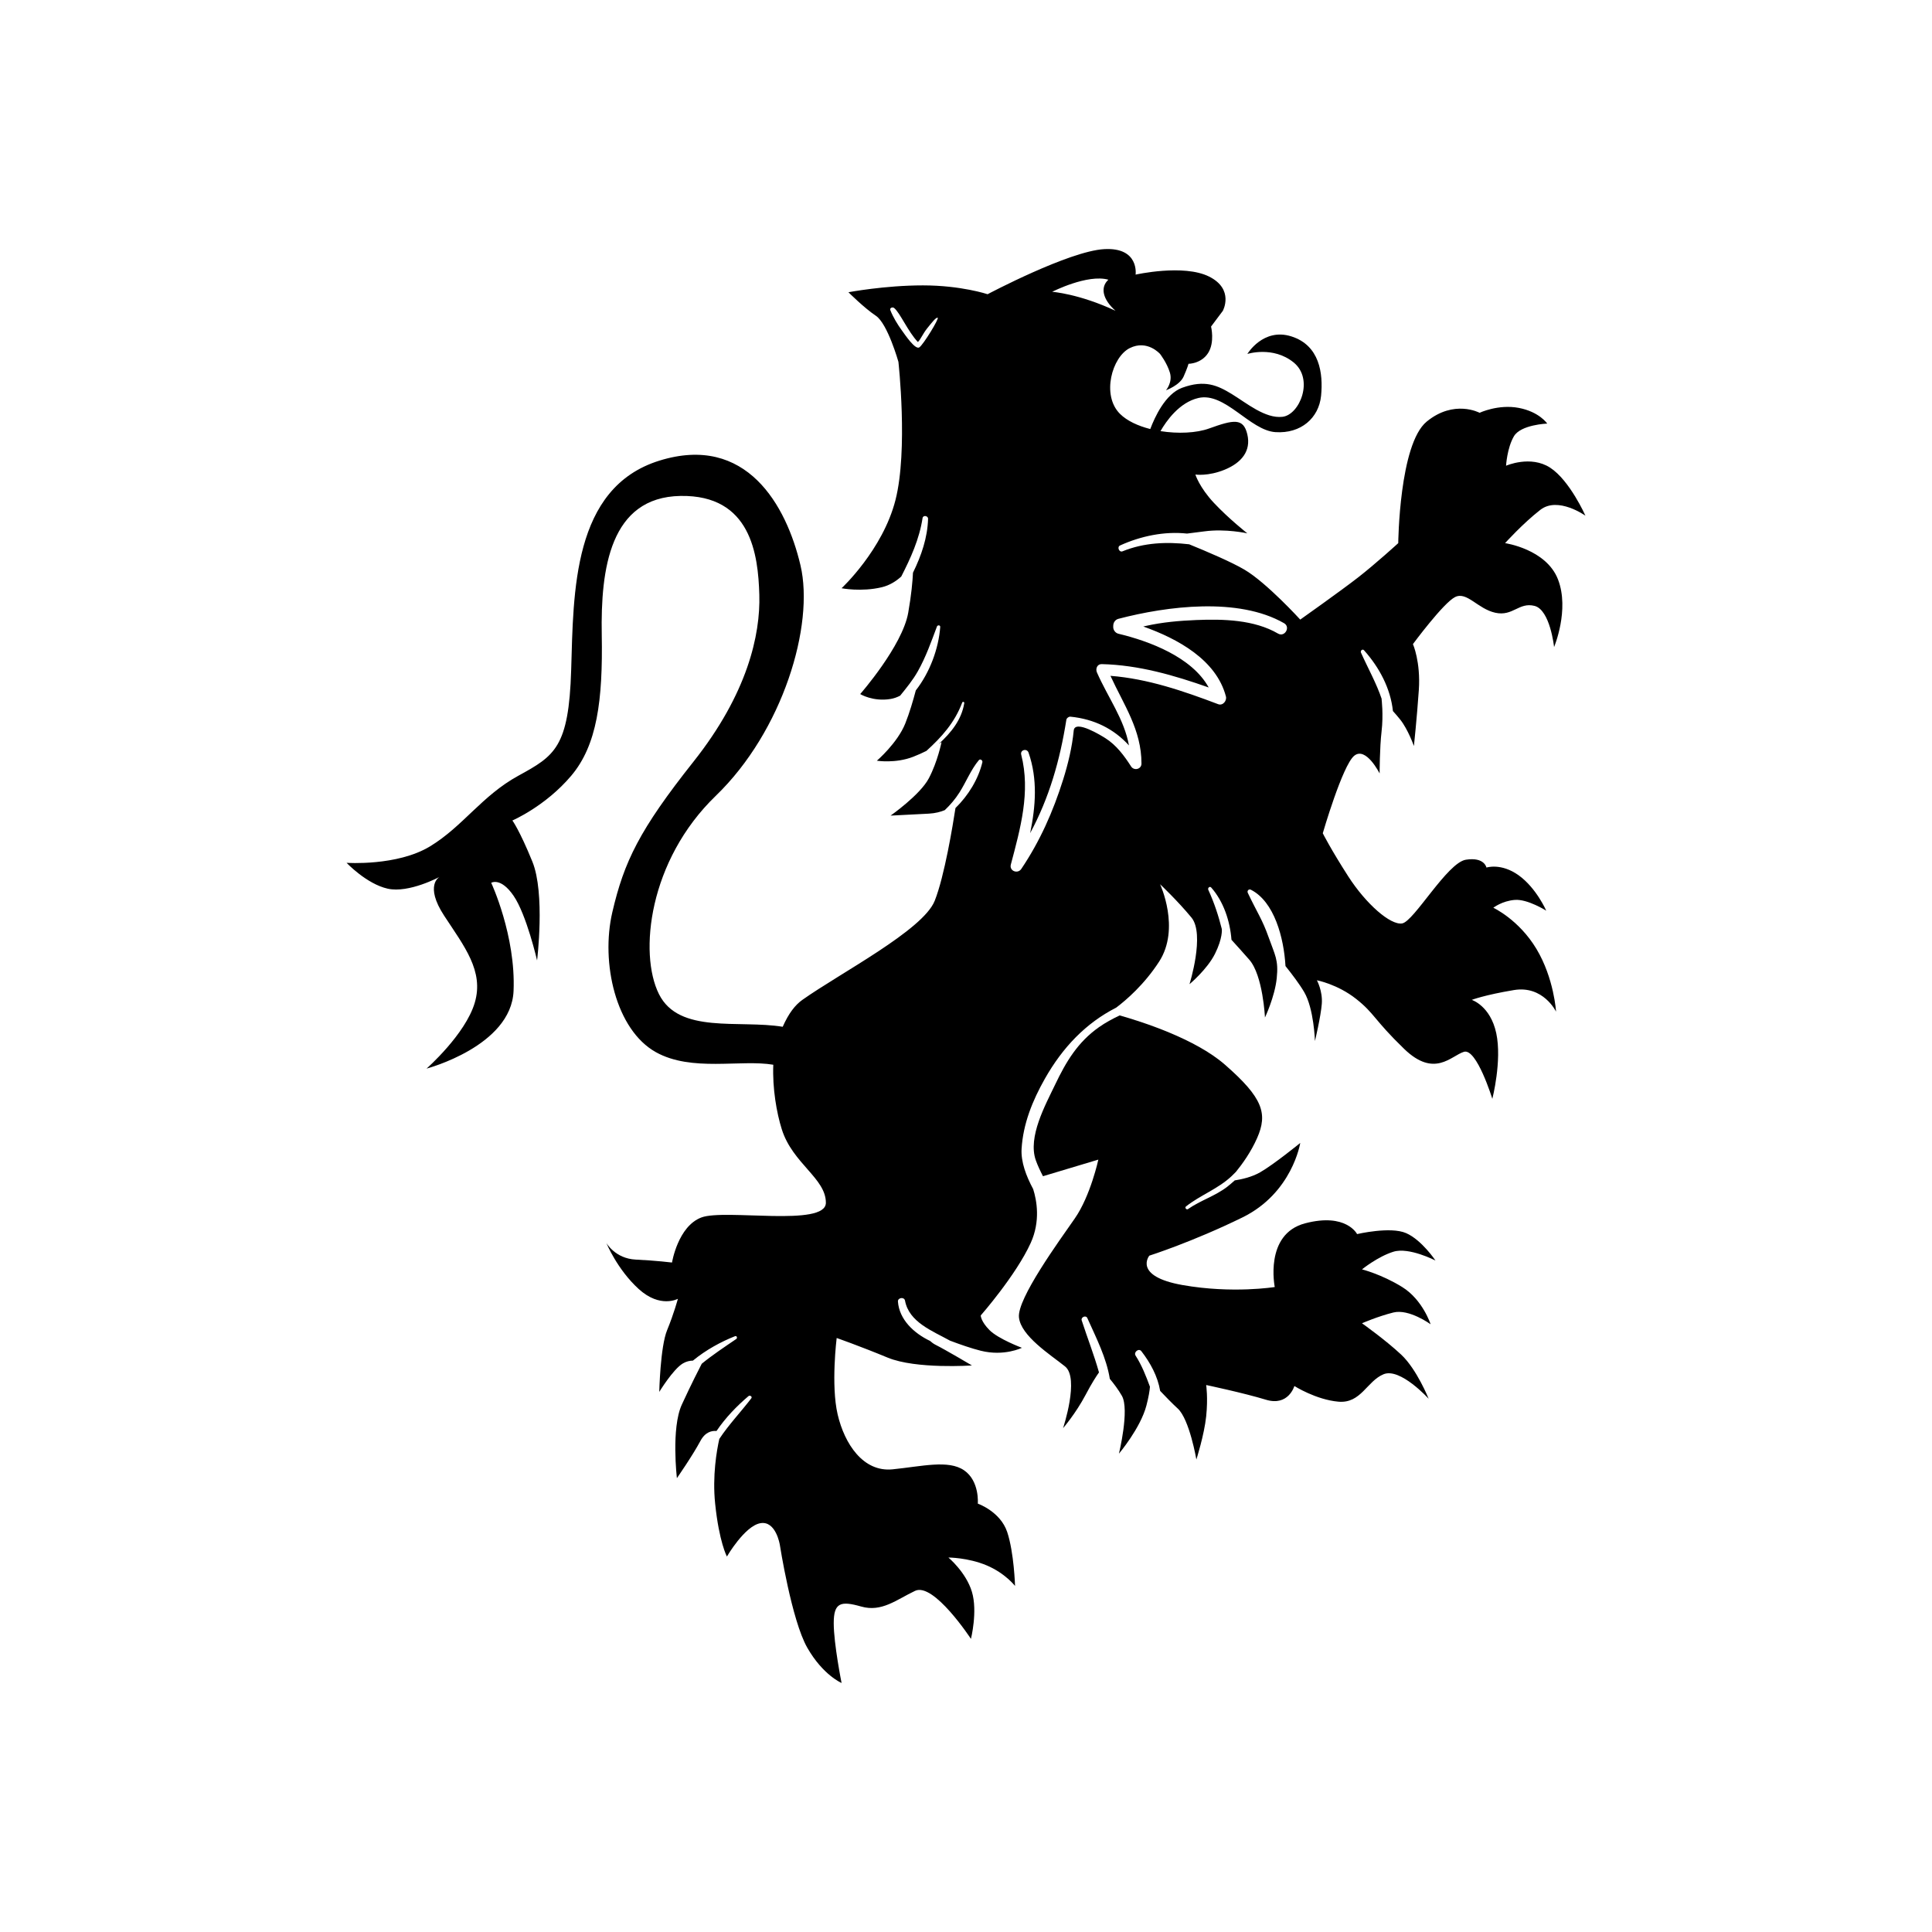 <?xml version="1.0" encoding="utf-8"?>
<!-- Generator: Adobe Illustrator 16.0.0, SVG Export Plug-In . SVG Version: 6.00 Build 0)  -->
<!DOCTYPE svg PUBLIC "-//W3C//DTD SVG 1.1//EN" "http://www.w3.org/Graphics/SVG/1.1/DTD/svg11.dtd">
<svg version="1.1" id="Layer_1" xmlns="http://www.w3.org/2000/svg" xmlns:xlink="http://www.w3.org/1999/xlink" x="0px" y="0px"
	 width="350px" height="350px" viewBox="0 0 350 350" enable-background="new 0 0 350 350" xml:space="preserve">
<g>
	<path d="M263.603,108.161c2.13-1.064,4.084,2.131,7.279,2.842c3.196,0.709,4.261-1.953,7.102-1.243
		c2.841,0.71,3.552,7.458,3.552,7.458s2.841-6.748,0.709-12.251c-2.13-5.505-9.586-6.571-9.586-6.571s3.195-3.55,6.391-6.036
		c3.195-2.485,8.167,1.065,8.167,1.065s-2.84-6.392-6.392-8.699c-3.55-2.308-7.988-0.354-7.988-0.354s0.177-3.197,1.419-5.328
		c1.243-2.129,6.037-2.307,6.037-2.307s-1.42-2.131-5.149-2.841c-3.728-0.71-7.102,0.887-7.102,0.887s-4.615-2.486-9.587,1.599
		c-4.971,4.084-5.149,22.015-5.149,22.015s-4.083,3.73-7.279,6.216c-3.196,2.485-10.476,7.634-10.476,7.634
		s-6.094-6.689-10.12-9.056c-2.366-1.391-6.768-3.269-10.003-4.585c-4.063-0.469-8.144-0.322-12.072,1.271
		c-0.608,0.248-1.042-0.788-0.447-1.059c3.726-1.697,8.021-2.601,12.131-2.155c0.912-0.108,1.962-0.238,3.112-0.396
		c3.905-0.532,7.812,0.356,7.812,0.356s-3.373-2.663-6.037-5.504c-2.663-2.841-3.372-5.15-3.372-5.15s2.307,0.356,5.326-0.887
		c3.018-1.242,4.794-3.373,4.083-6.392c-0.709-3.018-2.484-2.664-6.925-1.065c-2.298,0.829-5.644,0.983-8.804,0.477
		c1.044-1.819,3.4-5.2,6.873-6.004c4.808-1.11,9.326,5.877,13.948,6.188c4.621,0.31,7.875-2.563,8.271-6.598
		c0.396-4.039-0.257-9.113-5.374-10.742c-5.115-1.628-7.981,3.176-7.981,3.176s4.652-1.488,8.383,1.539
		c3.731,3.027,1.109,9.484-2.019,9.849c-3.129,0.364-6.54-2.51-9.164-4.11c-2.625-1.6-4.92-2.652-9.023-1.148
		c-3.053,1.119-4.978,5.369-5.765,7.474c-2.226-0.565-4.222-1.484-5.501-2.764c-3.373-3.374-1.42-10.297,1.775-11.896
		c3.195-1.599,5.504,1.065,5.504,1.065s1.243,1.598,1.776,3.373c0.532,1.776-0.711,3.196-0.711,3.196s2.485-0.888,3.196-2.485
		c0.71-1.598,0.887-2.308,0.887-2.308s2.31,0,3.551-1.954c1.243-1.952,0.533-4.793,0.533-4.793l2.131-2.842
		c0,0,2.131-3.906-2.486-6.214c-4.615-2.308-13.315-0.354-13.315-0.354s0.71-4.972-5.682-4.617
		c-6.392,0.354-21.129,8.168-21.129,8.168s-4.793-1.6-11.717-1.6c-6.924,0-13.494,1.242-13.494,1.242s2.841,2.843,4.971,4.263
		c2.131,1.42,4.084,8.344,4.084,8.344s1.775,15.979-0.533,25.035c-2.308,9.054-9.765,15.979-9.765,15.979s3.551,0.709,7.279-0.178
		c1.452-0.345,2.629-1.122,3.532-1.941c1.714-3.351,3.272-6.759,3.861-10.593c0.088-0.572,1.015-0.428,0.998,0.135
		c-0.105,3.442-1.216,6.67-2.735,9.765c-0.073,1.546-0.284,3.976-0.861,7.25c-1.065,6.036-8.701,14.736-8.701,14.736
		s2.309,1.421,5.504,0.887c0.63-0.105,1.209-0.322,1.737-0.601c1.146-1.418,2.305-2.82,3.209-4.429
		c1.448-2.576,2.421-5.337,3.454-8.094c0.112-0.298,0.621-0.282,0.594,0.081c-0.295,3.913-1.86,8.205-4.426,11.494
		c-0.448,1.701-1.122,4.033-1.904,5.989c-1.421,3.551-5.149,6.747-5.149,6.747s3.374,0.533,6.569-0.709
		c0.917-0.357,1.717-0.724,2.412-1.073c2.716-2.468,5.09-5.066,6.479-8.748c0.088-0.234,0.413-0.143,0.373,0.103
		c-0.487,3.016-2.383,5.349-4.619,7.39c0.318-0.204,0.503-0.335,0.503-0.335s-0.71,3.551-2.307,6.569
		c-1.599,3.019-6.925,6.747-6.925,6.747s3.551-0.178,6.925-0.355c1.185-0.062,2.137-0.326,2.892-0.635
		c1.005-0.956,1.911-2.014,2.669-3.212c1.204-1.901,2.058-4.104,3.497-5.835c0.262-0.317,0.729,0.025,0.646,0.375
		c-0.726,3.036-2.52,5.992-4.873,8.293c-0.458,2.988-1.988,12.371-3.767,16.816c-2.13,5.326-17.136,13.088-23.969,17.933
		c-1.308,0.928-2.475,2.427-3.562,4.875c-7.93-1.299-18.772,1.374-22.417-5.916c-3.691-7.385-1.844-24.214,10.299-35.931
		c12.143-11.716,17.895-30.889,15.338-41.754c-2.556-10.864-9.8-23.859-25.563-18.959c-15.764,4.9-15.551,23.859-15.978,37.92
		c-0.426,14.059-2.982,15.549-9.586,19.171c-6.604,3.622-10.012,9.161-15.977,12.782c-5.965,3.622-15.125,2.984-15.125,2.984
		s3.622,3.834,7.456,4.686c3.835,0.853,9.373-2.129,9.373-2.129s-2.77,1.491,0.853,7.029c3.622,5.538,7.243,10.013,5.539,15.764
		c-1.704,5.752-8.734,11.929-8.734,11.929s15.337-4.047,15.764-14.059s-4.047-19.599-4.047-19.599s1.704-1.064,4.047,2.344
		c2.344,3.409,4.261,11.717,4.261,11.717s1.491-12.143-0.852-17.895c-2.343-5.751-3.622-7.455-3.622-7.455s5.965-2.556,10.651-8.096
		c4.687-5.538,5.752-13.633,5.539-25.563c-0.213-11.929,1.491-24.924,14.272-25.137c12.782-0.213,14.061,10.651,14.273,17.894
		s-2.13,17.895-11.93,30.25c-9.8,12.356-12.569,18.107-14.699,27.269c-2.13,9.161,0.639,21.302,7.882,25.35
		c6.489,3.626,15.363,1.279,21.278,2.281c-0.171,4.313,0.61,8.737,1.538,11.687c1.953,6.214,7.989,8.877,7.989,13.316
		c0,4.438-18.287,1.065-22.547,2.664c-4.261,1.597-5.327,8.166-5.327,8.166s-2.841-0.355-6.569-0.532
		c-3.729-0.178-5.326-3.019-5.326-3.019s1.953,4.793,5.858,8.344c3.907,3.552,7.103,1.777,7.103,1.777s-0.71,2.662-1.953,5.681
		s-1.421,11.185-1.421,11.185s2.486-4.083,4.261-5.148c0.642-0.385,1.28-0.51,1.836-0.52c2.352-1.944,5.142-3.447,7.639-4.428
		c0.311-0.122,0.458,0.341,0.215,0.508c-2.128,1.451-4.285,2.876-6.255,4.485c-0.418,0.806-1.949,3.783-3.612,7.412
		c-1.953,4.261-0.888,13.315-0.888,13.315s2.841-4.083,4.261-6.746c0.884-1.656,2.111-1.87,2.912-1.796
		c1.626-2.407,3.707-4.553,5.789-6.313c0.263-0.223,0.752,0.081,0.513,0.396c-1.847,2.425-4.09,4.763-5.793,7.356
		c-0.473,2.111-1.274,6.673-0.756,11.719c0.71,6.925,2.13,9.588,2.13,9.588s3.195-5.505,6.037-6.037s3.551,3.906,3.551,3.906
		s2.13,13.671,4.971,18.642c2.841,4.972,6.214,6.394,6.214,6.394s-1.42-7.102-1.42-10.83s1.243-4.085,4.971-3.02
		c3.729,1.065,6.391-1.243,9.766-2.841c3.373-1.598,10.12,8.7,10.12,8.7s1.243-4.971,0.178-8.522s-4.262-6.214-4.262-6.214
		s3.551,0,6.925,1.42c3.373,1.42,5.148,3.729,5.148,3.729s-0.177-6.037-1.419-9.766c-1.244-3.728-5.327-5.148-5.327-5.148
		s0.355-4.083-2.486-6.036s-7.634-0.711-12.961-0.178c-5.327,0.533-8.699-4.617-9.942-9.942c-1.243-5.327-0.177-13.85-0.177-13.85
		s4.083,1.421,9.232,3.552c5.148,2.13,15.269,1.421,15.269,1.421s-4.794-2.842-6.569-3.729c-0.39-0.195-0.719-0.445-1.01-0.71
		c-2.978-1.42-5.582-3.899-5.823-7.129c-0.054-0.731,1.148-0.896,1.282-0.173c0.719,3.908,4.978,5.489,8.158,7.252
		c1.833,0.695,3.864,1.399,5.56,1.824c4.261,1.064,7.456-0.532,7.456-0.532s-4.261-1.598-5.858-3.196s-1.598-2.664-1.598-2.664
		s6.391-7.279,9.055-13.138c1.787-3.931,1.096-7.693,0.446-9.751c-1.281-2.381-2.241-4.944-2.1-7.299
		c0.271-4.535,1.986-8.757,4.209-12.681c3.243-5.726,7.438-10.095,12.933-12.898c1.777-1.34,5.068-4.154,7.771-8.328
		c3.905-6.036,0.177-14.025,0.177-14.025s3.196,3.018,5.682,6.036s-0.355,12.072-0.355,12.072s3.196-2.664,4.616-5.503
		c1.421-2.841,1.243-4.439,1.243-4.439s0.008,0.009,0.012,0.012c-0.602-2.398-1.347-4.724-2.464-7.167
		c-0.149-0.327,0.259-0.72,0.531-0.411c2.227,2.53,3.394,6.021,3.669,9.467c0.907,0.996,2.063,2.279,3.224,3.604
		c2.484,2.839,2.841,10.474,2.841,10.474s1.775-3.729,2.131-7.102c0.354-3.373-0.324-4.197-1.469-7.439
		c-1.144-3.242-2.078-4.467-3.771-8.042c-0.177-0.373,0.182-0.756,0.563-0.562c4.231,2.151,5.971,8.687,6.265,13.825
		c1.172,1.46,2.524,3.246,3.383,4.704c1.775,3.019,1.954,8.878,1.954,8.878s1.063-4.439,1.242-6.747
		c0.177-2.308-0.888-4.26-0.888-4.26s3.728,0.709,7.102,3.372c3.373,2.664,3.196,3.729,8.7,9.055
		c5.503,5.327,8.522,1.243,10.831,0.533c2.307-0.71,5.147,8.521,5.147,8.521s1.776-6.923,0.711-11.895s-4.438-6.036-4.438-6.036
		s2.309-0.889,7.634-1.776c5.326-0.888,7.636,3.906,7.636,3.906s-0.355-6.037-3.552-11.363c-3.196-5.326-7.813-7.457-7.813-7.457
		s1.599-1.242,3.907-1.42c2.308-0.178,5.681,1.953,5.681,1.953s-1.775-4.084-4.972-6.392c-3.195-2.307-5.859-1.42-5.859-1.42
		s-0.354-1.953-3.728-1.42c-3.373,0.533-9.41,11.185-11.542,11.54c-2.129,0.356-6.567-3.55-9.765-8.521
		c-3.195-4.972-4.616-7.813-4.616-7.813s3.553-12.251,5.682-14.026c2.132-1.776,4.617,3.194,4.617,3.194s0-4.615,0.354-7.634
		c0.355-3.018,0-5.859,0-5.859s0.024,0.025,0.034,0.034c-0.955-2.868-2.486-5.562-3.765-8.431c-0.149-0.338,0.266-0.744,0.552-0.425
		c2.793,3.125,4.807,6.942,5.234,11.007c0.445,0.496,0.903,1.025,1.318,1.543c1.42,1.777,2.485,4.795,2.485,4.795
		s0.533-4.972,0.888-10.121c0.355-5.148-1.065-8.345-1.065-8.345S261.472,109.227,263.603,108.161z M166.553,62.923
		c-0.738,0.512-2.576-2.244-3.236-3.155c-0.661-0.91-1.528-2.301-2.023-3.573c-0.166-0.426,0.406-0.627,0.687-0.398
		c1.07,0.868,2.513,4.286,4.303,6.164c0.498-0.462,0.886-1.491,1.691-2.49c0.806-1,1.604-2.039,1.897-1.906
		C170.166,57.698,167.291,62.411,166.553,62.923z M200.793,50.672c-1.546,1.417-0.988,3.61,1.29,5.629
		c-6.618-3.095-11.474-3.439-11.474-3.439S197.011,49.598,200.793,50.672z M231.528,114.779c-4.326-2.527-9.96-2.655-14.843-2.454
		c-3.062,0.125-6.101,0.393-9.097,1.065c-0.157,0.035-0.314,0.072-0.47,0.108c6.222,2.21,13.228,6.027,14.969,12.672
		c0.203,0.776-0.558,1.72-1.4,1.401c-6.317-2.39-12.758-4.613-19.518-5.137c2.426,5.291,5.623,9.771,5.62,15.899
		c-0.001,1.035-1.353,1.345-1.885,0.511c-1.236-1.933-2.678-3.873-4.658-5.119c-0.593-0.373-5.532-3.462-5.73-1.384
		c-0.285,2.977-1.027,6.057-1.924,8.907c-1.813,5.768-4.19,11.145-7.578,16.171c-0.644,0.956-2.203,0.376-1.892-0.797
		c1.733-6.542,3.605-13.159,1.88-19.91c-0.222-0.869,1.04-1.198,1.329-0.367c1.676,4.823,1.284,9.732,0.292,14.582
		c3.438-6.362,5.401-13.2,6.557-20.532c0.049-0.308,0.431-0.593,0.738-0.563c4.321,0.432,7.85,2.198,10.604,5.206
		c-0.867-4.771-3.798-8.661-5.8-13.214c-0.292-0.661,0.034-1.534,0.866-1.514c6.701,0.16,13.103,2.022,19.378,4.232
		c-3.02-5.492-10.727-8.39-16.362-9.738c-0.539-0.128-0.943-0.676-0.933-1.223c0.002-0.086,0.004-0.172,0.006-0.258
		c0.012-0.558,0.376-1.075,0.929-1.218c8.829-2.306,21.736-3.964,30.018,0.794C233.841,113.6,232.741,115.487,231.528,114.779z"/>
	<path d="M260.051,228.361c0,0-2.485-3.729-5.325-4.971c-2.841-1.243-8.878,0.177-8.878,0.177s-1.953-3.906-9.41-1.952
		c-7.456,1.952-5.504,11.54-5.504,11.54s-7.636,1.242-16.689-0.354c-9.056-1.598-6.036-5.327-6.036-5.327s7.812-2.484,16.866-6.923
		c9.056-4.44,10.476-13.494,10.476-13.494s-4.794,3.905-7.28,5.325c-1.522,0.87-3.377,1.272-4.586,1.456
		c-0.438,0.387-0.875,0.778-1.336,1.137c-2.184,1.693-4.878,2.487-7.135,4.063c-0.28,0.196-0.637-0.262-0.366-0.475
		c2.615-2.062,5.764-3.161,8.233-5.46c0.28-0.261,0.546-0.536,0.816-0.807c1.15-1.41,2.727-3.593,3.842-6.128
		c1.953-4.438,1.063-7.28-5.859-13.316c-5.361-4.674-14.974-7.749-19.044-8.9c-1.296,0.619-2.563,1.296-3.745,2.128
		c-3.861,2.714-5.97,6.273-7.96,10.438c-1.737,3.635-4.985,9.483-3.478,13.698c0.355,0.991,0.81,1.937,1.293,2.867l10.029-3.009
		c0,0-1.421,6.57-4.262,10.653c-2.84,4.083-10.475,14.56-10.12,17.933c0.355,3.372,5.683,6.746,8.346,8.877
		c2.663,2.13-0.355,11.186-0.355,11.186s2.308-2.662,4.084-6.037c1.12-2.13,1.956-3.406,2.423-4.062
		c-0.885-3.156-2.09-6.214-3.13-9.417c-0.192-0.593,0.758-1.007,1.017-0.429c1.635,3.646,3.463,7.209,4.076,11.015
		c0.712,0.856,1.537,1.939,2.185,3.07c1.419,2.485-0.533,10.477-0.533,10.477s3.905-4.617,4.972-8.701
		c0.421-1.616,0.59-2.698,0.644-3.423c-0.717-1.942-1.465-3.862-2.6-5.633c-0.401-0.628,0.579-1.407,1.044-0.806
		c1.646,2.128,2.963,4.56,3.407,7.199c0.989,1.047,2.184,2.276,3.186,3.194c2.13,1.953,3.373,9.233,3.373,9.233
		s1.421-4.438,1.776-7.813c0.354-3.372,0-5.681,0-5.681s6.747,1.421,10.829,2.664c4.084,1.243,5.149-2.485,5.149-2.485
		s3.906,2.485,7.99,2.84c4.083,0.354,5.149-3.729,8.167-4.971c3.019-1.244,8.167,4.438,8.167,4.438s-2.13-5.327-4.972-7.99
		c-2.841-2.663-7.103-5.681-7.103-5.681s2.841-1.243,5.683-1.953c2.841-0.711,6.747,2.13,6.747,2.13s-1.421-4.438-5.15-6.747
		c-3.728-2.308-7.279-3.196-7.279-3.196s2.841-2.308,5.683-3.195C255.258,225.876,260.051,228.361,260.051,228.361z"/>
</g>
</svg>
